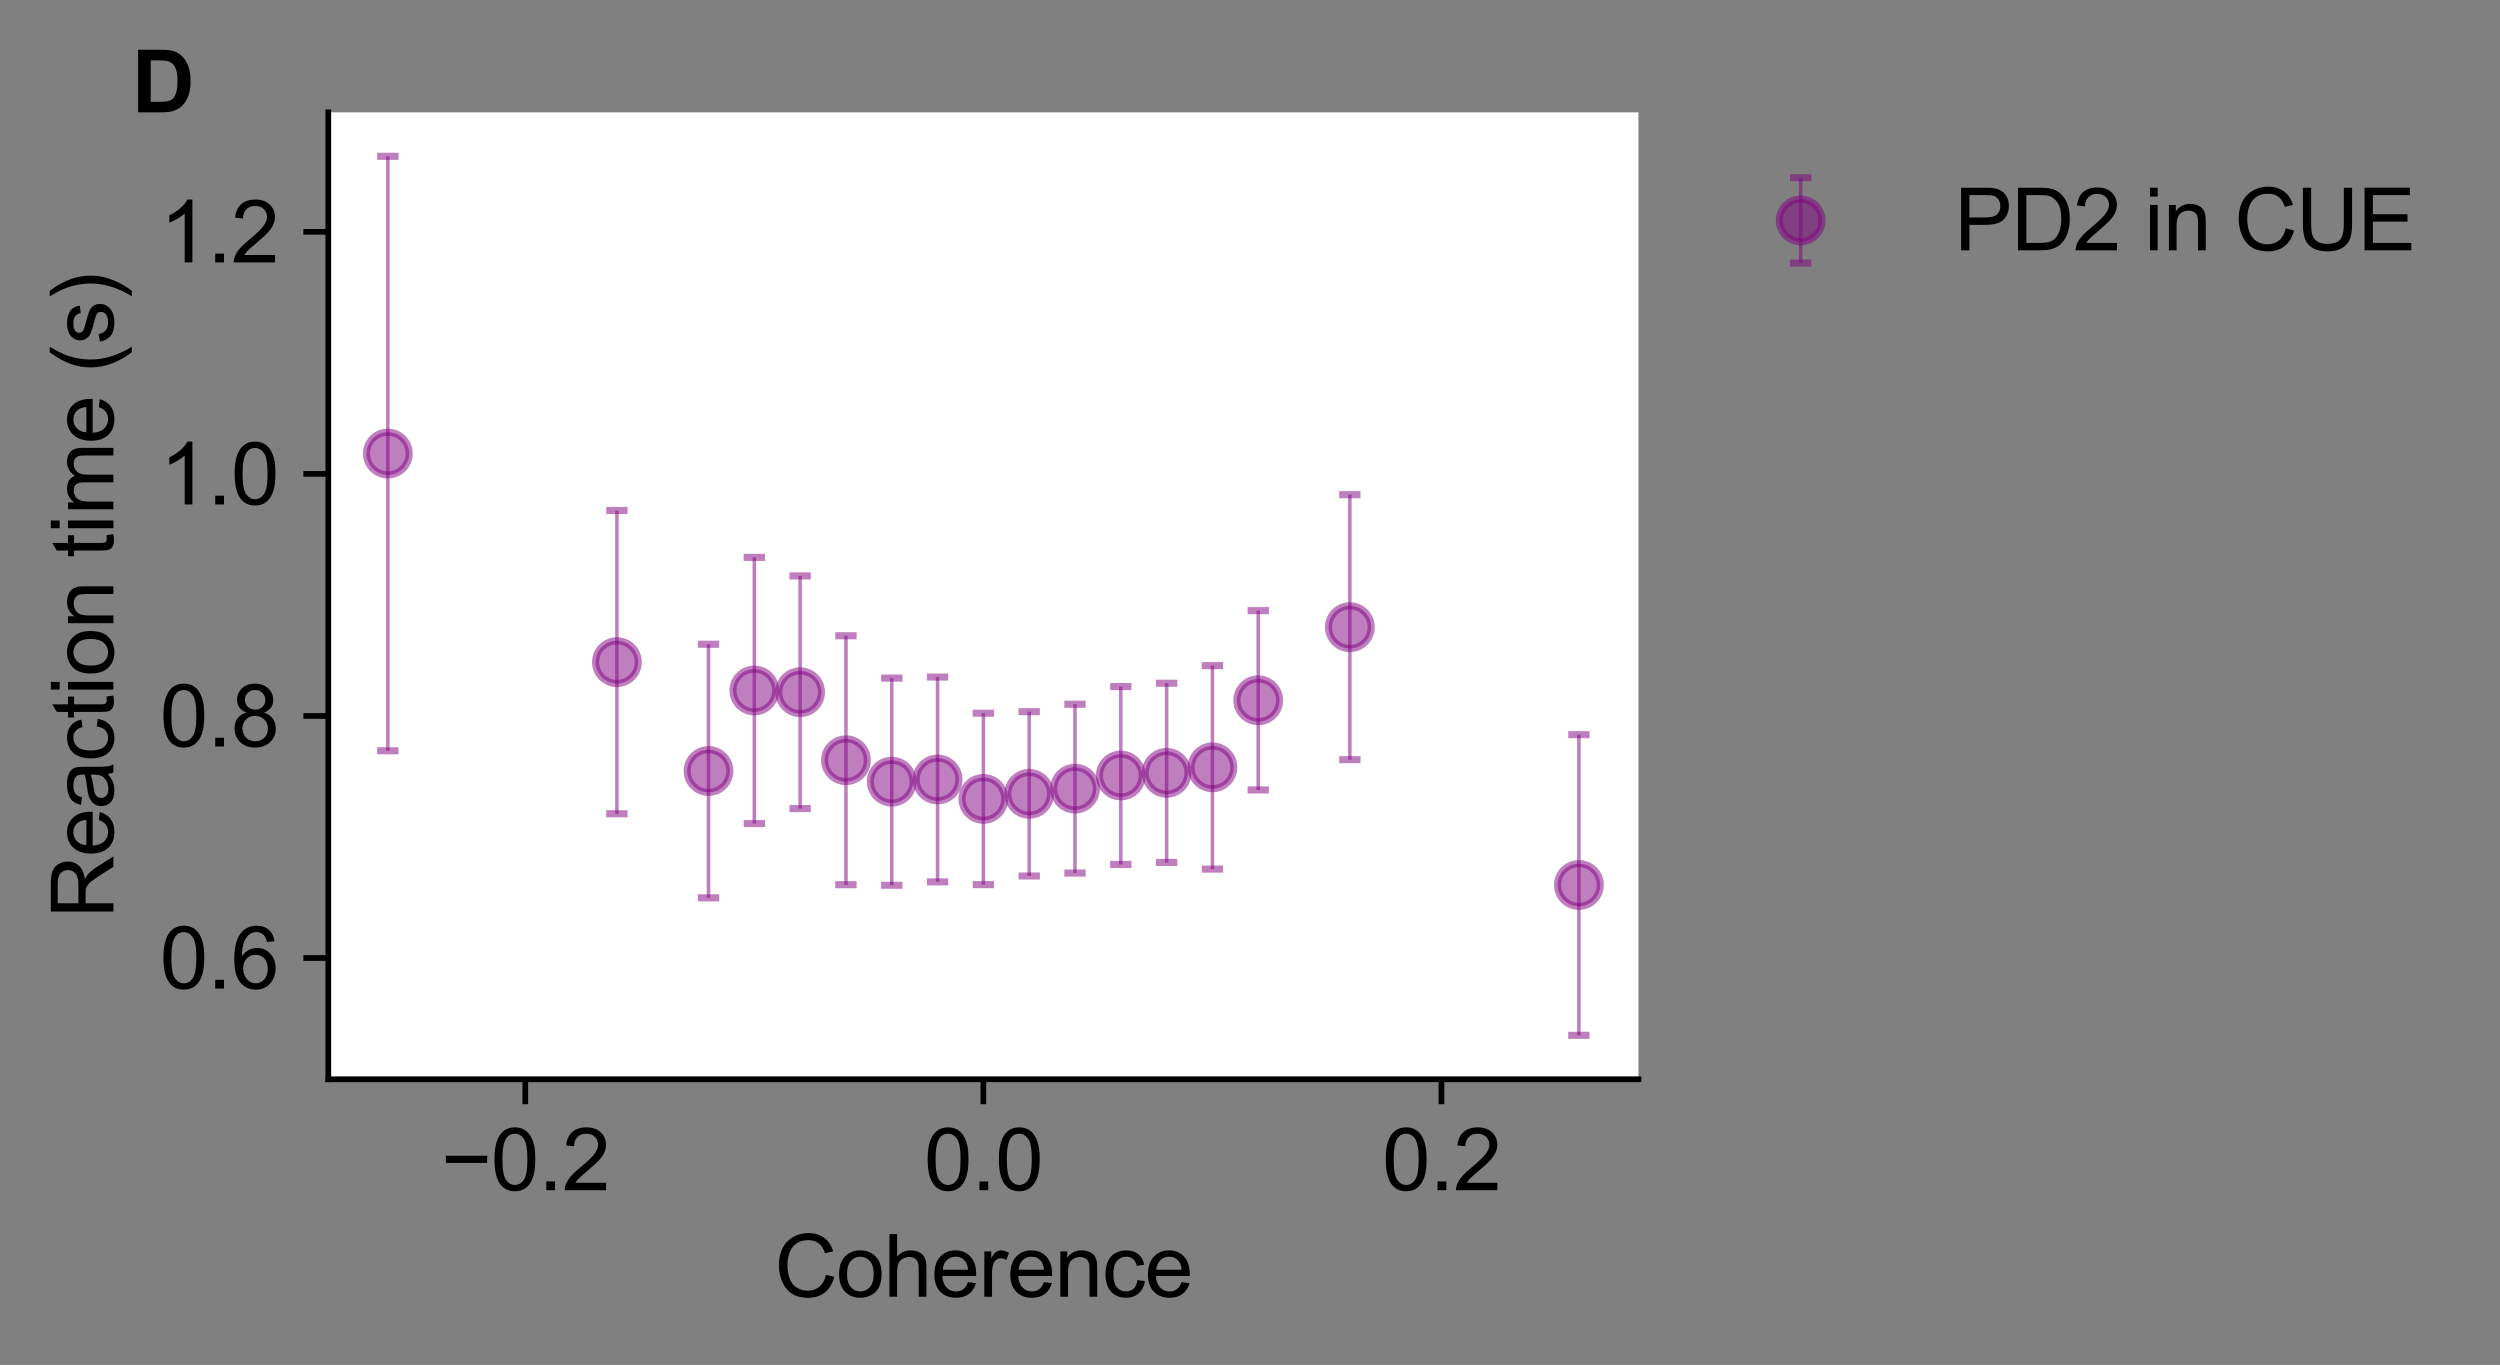 <?xml version="1.0" encoding="utf-8" standalone="no"?>
<!DOCTYPE svg PUBLIC "-//W3C//DTD SVG 1.1//EN"
  "http://www.w3.org/Graphics/SVG/1.1/DTD/svg11.dtd">
<svg xmlns:xlink="http://www.w3.org/1999/xlink" width="351.369pt" height="191.838pt" viewBox="0 0 351.369 191.838" xmlns="http://www.w3.org/2000/svg" version="1.1">
 <rect x="0" y="0" width="351.369" height="191.838" fill="#808080" stroke="none"/>
 <defs>
  <style type="text/css">*{stroke-linejoin: round; stroke-linecap: butt}</style>
 </defs>
 <g id="figure_1">
  <g id="patch_1">
   <path d="M 0 191.838 
L 351.369 191.838 
L 351.369 0 
L 0 0 
L 0 191.838 
z
" style="fill: none"/>
  </g>
  <g id="axes_1">
   <g id="patch_2">
    <path d="M 46.141 151.689 
L 230.281 151.689 
L 230.281 15.789 
L 46.141 15.789 
z
" style="fill: #ffffff"/>
   </g>
   <g id="matplotlib.axis_1">
    <g id="xtick_1">
     <g id="line2d_1">
      <defs>
       <path id="m136b5b035c" d="M 0 0 
L 0 3.5 
" style="stroke: #000000; stroke-width: 0.8"/>
      </defs>
      <g>
       <use xlink:href="#m136b5b035c" x="73.827" y="151.689" style="stroke: #000000; stroke-width: 0.8"/>
      </g>
     </g>
     <g id="text_1">
      <!-- −0.2 -->
      <g transform="translate(61.982 167.279)scale(0.12 -0.12)">
       <defs>
        <path id="ArialMT-2212" d="M 3381 1997 
L 356 1997 
L 356 2522 
L 3381 2522 
L 3381 1997 
z
" transform="scale(0.016)"/>
        <path id="ArialMT-30" d="M 266 2259 
Q 266 3072 433 3567 
Q 600 4063 929 4331 
Q 1259 4600 1759 4600 
Q 2128 4600 2406 4451 
Q 2684 4303 2865 4023 
Q 3047 3744 3150 3342 
Q 3253 2941 3253 2259 
Q 3253 1453 3087 958 
Q 2922 463 2592 192 
Q 2263 -78 1759 -78 
Q 1097 -78 719 397 
Q 266 969 266 2259 
z
M 844 2259 
Q 844 1131 1108 757 
Q 1372 384 1759 384 
Q 2147 384 2411 759 
Q 2675 1134 2675 2259 
Q 2675 3391 2411 3762 
Q 2147 4134 1753 4134 
Q 1366 4134 1134 3806 
Q 844 3388 844 2259 
z
" transform="scale(0.016)"/>
        <path id="ArialMT-2e" d="M 581 0 
L 581 641 
L 1222 641 
L 1222 0 
L 581 0 
z
" transform="scale(0.016)"/>
        <path id="ArialMT-32" d="M 3222 541 
L 3222 0 
L 194 0 
Q 188 203 259 391 
Q 375 700 629 1000 
Q 884 1300 1366 1694 
Q 2113 2306 2375 2664 
Q 2638 3022 2638 3341 
Q 2638 3675 2398 3904 
Q 2159 4134 1775 4134 
Q 1369 4134 1125 3890 
Q 881 3647 878 3216 
L 300 3275 
Q 359 3922 746 4261 
Q 1134 4600 1788 4600 
Q 2447 4600 2831 4234 
Q 3216 3869 3216 3328 
Q 3216 3053 3103 2787 
Q 2991 2522 2730 2228 
Q 2469 1934 1863 1422 
Q 1356 997 1212 845 
Q 1069 694 975 541 
L 3222 541 
z
" transform="scale(0.016)"/>
       </defs>
       <use xlink:href="#ArialMT-2212"/>
       <use xlink:href="#ArialMT-30" x="58.398"/>
       <use xlink:href="#ArialMT-2e" x="114.014"/>
       <use xlink:href="#ArialMT-32" x="141.797"/>
      </g>
     </g>
    </g>
    <g id="xtick_2">
     <g id="line2d_2">
      <g>
       <use xlink:href="#m136b5b035c" x="138.211" y="151.689" style="stroke: #000000; stroke-width: 0.8"/>
      </g>
     </g>
     <g id="text_2">
      <!-- 0.0 -->
      <g transform="translate(129.871 167.279)scale(0.12 -0.12)">
       <use xlink:href="#ArialMT-30"/>
       <use xlink:href="#ArialMT-2e" x="55.615"/>
       <use xlink:href="#ArialMT-30" x="83.398"/>
      </g>
     </g>
    </g>
    <g id="xtick_3">
     <g id="line2d_3">
      <g>
       <use xlink:href="#m136b5b035c" x="202.596" y="151.689" style="stroke: #000000; stroke-width: 0.8"/>
      </g>
     </g>
     <g id="text_3">
      <!-- 0.2 -->
      <g transform="translate(194.256 167.279)scale(0.12 -0.12)">
       <use xlink:href="#ArialMT-30"/>
       <use xlink:href="#ArialMT-2e" x="55.615"/>
       <use xlink:href="#ArialMT-32" x="83.398"/>
      </g>
     </g>
    </g>
    <g id="text_4">
     <!-- Coherence -->
     <g transform="translate(108.861 182.253)scale(0.12 -0.12)">
      <defs>
       <path id="ArialMT-43" d="M 3763 1606 
L 4369 1453 
Q 4178 706 3683 314 
Q 3188 -78 2472 -78 
Q 1731 -78 1267 223 
Q 803 525 561 1097 
Q 319 1669 319 2325 
Q 319 3041 592 3573 
Q 866 4106 1370 4382 
Q 1875 4659 2481 4659 
Q 3169 4659 3637 4309 
Q 4106 3959 4291 3325 
L 3694 3184 
Q 3534 3684 3231 3912 
Q 2928 4141 2469 4141 
Q 1941 4141 1586 3887 
Q 1231 3634 1087 3207 
Q 944 2781 944 2328 
Q 944 1744 1114 1308 
Q 1284 872 1643 656 
Q 2003 441 2422 441 
Q 2931 441 3284 734 
Q 3638 1028 3763 1606 
z
" transform="scale(0.016)"/>
       <path id="ArialMT-6f" d="M 213 1659 
Q 213 2581 725 3025 
Q 1153 3394 1769 3394 
Q 2453 3394 2887 2945 
Q 3322 2497 3322 1706 
Q 3322 1066 3130 698 
Q 2938 331 2570 128 
Q 2203 -75 1769 -75 
Q 1072 -75 642 372 
Q 213 819 213 1659 
z
M 791 1659 
Q 791 1022 1069 705 
Q 1347 388 1769 388 
Q 2188 388 2466 706 
Q 2744 1025 2744 1678 
Q 2744 2294 2464 2611 
Q 2184 2928 1769 2928 
Q 1347 2928 1069 2612 
Q 791 2297 791 1659 
z
" transform="scale(0.016)"/>
       <path id="ArialMT-68" d="M 422 0 
L 422 4581 
L 984 4581 
L 984 2938 
Q 1378 3394 1978 3394 
Q 2347 3394 2619 3248 
Q 2891 3103 3008 2847 
Q 3125 2591 3125 2103 
L 3125 0 
L 2563 0 
L 2563 2103 
Q 2563 2525 2380 2717 
Q 2197 2909 1863 2909 
Q 1613 2909 1392 2779 
Q 1172 2650 1078 2428 
Q 984 2206 984 1816 
L 984 0 
L 422 0 
z
" transform="scale(0.016)"/>
       <path id="ArialMT-65" d="M 2694 1069 
L 3275 997 
Q 3138 488 2766 206 
Q 2394 -75 1816 -75 
Q 1088 -75 661 373 
Q 234 822 234 1631 
Q 234 2469 665 2931 
Q 1097 3394 1784 3394 
Q 2450 3394 2872 2941 
Q 3294 2488 3294 1666 
Q 3294 1616 3291 1516 
L 816 1516 
Q 847 969 1125 678 
Q 1403 388 1819 388 
Q 2128 388 2347 550 
Q 2566 713 2694 1069 
z
M 847 1978 
L 2700 1978 
Q 2663 2397 2488 2606 
Q 2219 2931 1791 2931 
Q 1403 2931 1139 2672 
Q 875 2413 847 1978 
z
" transform="scale(0.016)"/>
       <path id="ArialMT-72" d="M 416 0 
L 416 3319 
L 922 3319 
L 922 2816 
Q 1116 3169 1280 3281 
Q 1444 3394 1641 3394 
Q 1925 3394 2219 3213 
L 2025 2691 
Q 1819 2813 1613 2813 
Q 1428 2813 1281 2702 
Q 1134 2591 1072 2394 
Q 978 2094 978 1738 
L 978 0 
L 416 0 
z
" transform="scale(0.016)"/>
       <path id="ArialMT-6e" d="M 422 0 
L 422 3319 
L 928 3319 
L 928 2847 
Q 1294 3394 1984 3394 
Q 2284 3394 2536 3286 
Q 2788 3178 2913 3003 
Q 3038 2828 3088 2588 
Q 3119 2431 3119 2041 
L 3119 0 
L 2556 0 
L 2556 2019 
Q 2556 2363 2490 2533 
Q 2425 2703 2258 2804 
Q 2091 2906 1866 2906 
Q 1506 2906 1245 2678 
Q 984 2450 984 1813 
L 984 0 
L 422 0 
z
" transform="scale(0.016)"/>
       <path id="ArialMT-63" d="M 2588 1216 
L 3141 1144 
Q 3050 572 2676 248 
Q 2303 -75 1759 -75 
Q 1078 -75 664 370 
Q 250 816 250 1647 
Q 250 2184 428 2587 
Q 606 2991 970 3192 
Q 1334 3394 1763 3394 
Q 2303 3394 2647 3120 
Q 2991 2847 3088 2344 
L 2541 2259 
Q 2463 2594 2264 2762 
Q 2066 2931 1784 2931 
Q 1359 2931 1093 2626 
Q 828 2322 828 1663 
Q 828 994 1084 691 
Q 1341 388 1753 388 
Q 2084 388 2306 591 
Q 2528 794 2588 1216 
z
" transform="scale(0.016)"/>
      </defs>
      <use xlink:href="#ArialMT-43"/>
      <use xlink:href="#ArialMT-6f" x="72.217"/>
      <use xlink:href="#ArialMT-68" x="127.832"/>
      <use xlink:href="#ArialMT-65" x="183.447"/>
      <use xlink:href="#ArialMT-72" x="239.062"/>
      <use xlink:href="#ArialMT-65" x="272.363"/>
      <use xlink:href="#ArialMT-6e" x="327.979"/>
      <use xlink:href="#ArialMT-63" x="383.594"/>
      <use xlink:href="#ArialMT-65" x="433.594"/>
     </g>
    </g>
   </g>
   <g id="matplotlib.axis_2">
    <g id="ytick_1">
     <g id="line2d_4">
      <defs>
       <path id="m0131193032" d="M 0 0 
L -3.5 0 
" style="stroke: #000000; stroke-width: 0.8"/>
      </defs>
      <g>
       <use xlink:href="#m0131193032" x="46.141" y="134.645" style="stroke: #000000; stroke-width: 0.8"/>
      </g>
     </g>
     <g id="text_5">
      <!-- 0.6 -->
      <g transform="translate(22.461 138.94)scale(0.12 -0.12)">
       <defs>
        <path id="ArialMT-36" d="M 3184 3459 
L 2625 3416 
Q 2550 3747 2413 3897 
Q 2184 4138 1850 4138 
Q 1581 4138 1378 3988 
Q 1113 3794 959 3422 
Q 806 3050 800 2363 
Q 1003 2672 1297 2822 
Q 1591 2972 1913 2972 
Q 2475 2972 2870 2558 
Q 3266 2144 3266 1488 
Q 3266 1056 3080 686 
Q 2894 316 2569 119 
Q 2244 -78 1831 -78 
Q 1128 -78 684 439 
Q 241 956 241 2144 
Q 241 3472 731 4075 
Q 1159 4600 1884 4600 
Q 2425 4600 2770 4297 
Q 3116 3994 3184 3459 
z
M 888 1484 
Q 888 1194 1011 928 
Q 1134 663 1356 523 
Q 1578 384 1822 384 
Q 2178 384 2434 671 
Q 2691 959 2691 1453 
Q 2691 1928 2437 2201 
Q 2184 2475 1800 2475 
Q 1419 2475 1153 2201 
Q 888 1928 888 1484 
z
" transform="scale(0.016)"/>
       </defs>
       <use xlink:href="#ArialMT-30"/>
       <use xlink:href="#ArialMT-2e" x="55.615"/>
       <use xlink:href="#ArialMT-36" x="83.398"/>
      </g>
     </g>
    </g>
    <g id="ytick_2">
     <g id="line2d_5">
      <g>
       <use xlink:href="#m0131193032" x="46.141" y="100.625" style="stroke: #000000; stroke-width: 0.8"/>
      </g>
     </g>
     <g id="text_6">
      <!-- 0.8 -->
      <g transform="translate(22.461 104.919)scale(0.12 -0.12)">
       <defs>
        <path id="ArialMT-38" d="M 1131 2484 
Q 781 2613 612 2850 
Q 444 3088 444 3419 
Q 444 3919 803 4259 
Q 1163 4600 1759 4600 
Q 2359 4600 2725 4251 
Q 3091 3903 3091 3403 
Q 3091 3084 2923 2848 
Q 2756 2613 2416 2484 
Q 2838 2347 3058 2040 
Q 3278 1734 3278 1309 
Q 3278 722 2862 322 
Q 2447 -78 1769 -78 
Q 1091 -78 675 323 
Q 259 725 259 1325 
Q 259 1772 486 2073 
Q 713 2375 1131 2484 
z
M 1019 3438 
Q 1019 3113 1228 2906 
Q 1438 2700 1772 2700 
Q 2097 2700 2305 2904 
Q 2513 3109 2513 3406 
Q 2513 3716 2298 3927 
Q 2084 4138 1766 4138 
Q 1444 4138 1231 3931 
Q 1019 3725 1019 3438 
z
M 838 1322 
Q 838 1081 952 856 
Q 1066 631 1291 507 
Q 1516 384 1775 384 
Q 2178 384 2440 643 
Q 2703 903 2703 1303 
Q 2703 1709 2433 1975 
Q 2163 2241 1756 2241 
Q 1359 2241 1098 1978 
Q 838 1716 838 1322 
z
" transform="scale(0.016)"/>
       </defs>
       <use xlink:href="#ArialMT-30"/>
       <use xlink:href="#ArialMT-2e" x="55.615"/>
       <use xlink:href="#ArialMT-38" x="83.398"/>
      </g>
     </g>
    </g>
    <g id="ytick_3">
     <g id="line2d_6">
      <g>
       <use xlink:href="#m0131193032" x="46.141" y="66.604" style="stroke: #000000; stroke-width: 0.8"/>
      </g>
     </g>
     <g id="text_7">
      <!-- 1.0 -->
      <g transform="translate(22.461 70.899)scale(0.12 -0.12)">
       <defs>
        <path id="ArialMT-31" d="M 2384 0 
L 1822 0 
L 1822 3584 
Q 1619 3391 1289 3197 
Q 959 3003 697 2906 
L 697 3450 
Q 1169 3672 1522 3987 
Q 1875 4303 2022 4600 
L 2384 4600 
L 2384 0 
z
" transform="scale(0.016)"/>
       </defs>
       <use xlink:href="#ArialMT-31"/>
       <use xlink:href="#ArialMT-2e" x="55.615"/>
       <use xlink:href="#ArialMT-30" x="83.398"/>
      </g>
     </g>
    </g>
    <g id="ytick_4">
     <g id="line2d_7">
      <g>
       <use xlink:href="#m0131193032" x="46.141" y="32.584" style="stroke: #000000; stroke-width: 0.8"/>
      </g>
     </g>
     <g id="text_8">
      <!-- 1.2 -->
      <g transform="translate(22.461 36.879)scale(0.12 -0.12)">
       <use xlink:href="#ArialMT-31"/>
       <use xlink:href="#ArialMT-2e" x="55.615"/>
       <use xlink:href="#ArialMT-32" x="83.398"/>
      </g>
     </g>
    </g>
    <g id="text_9">
     <!-- Reaction time (s) -->
     <g transform="translate(15.936 129.083)rotate(-90)scale(0.12 -0.12)">
      <defs>
       <path id="ArialMT-52" d="M 503 0 
L 503 4581 
L 2534 4581 
Q 3147 4581 3465 4457 
Q 3784 4334 3975 4021 
Q 4166 3709 4166 3331 
Q 4166 2844 3850 2509 
Q 3534 2175 2875 2084 
Q 3116 1969 3241 1856 
Q 3506 1613 3744 1247 
L 4541 0 
L 3778 0 
L 3172 953 
Q 2906 1366 2734 1584 
Q 2563 1803 2427 1890 
Q 2291 1978 2150 2013 
Q 2047 2034 1813 2034 
L 1109 2034 
L 1109 0 
L 503 0 
z
M 1109 2559 
L 2413 2559 
Q 2828 2559 3062 2645 
Q 3297 2731 3419 2920 
Q 3541 3109 3541 3331 
Q 3541 3656 3305 3865 
Q 3069 4075 2559 4075 
L 1109 4075 
L 1109 2559 
z
" transform="scale(0.016)"/>
       <path id="ArialMT-61" d="M 2588 409 
Q 2275 144 1986 34 
Q 1697 -75 1366 -75 
Q 819 -75 525 192 
Q 231 459 231 875 
Q 231 1119 342 1320 
Q 453 1522 633 1644 
Q 813 1766 1038 1828 
Q 1203 1872 1538 1913 
Q 2219 1994 2541 2106 
Q 2544 2222 2544 2253 
Q 2544 2597 2384 2738 
Q 2169 2928 1744 2928 
Q 1347 2928 1158 2789 
Q 969 2650 878 2297 
L 328 2372 
Q 403 2725 575 2942 
Q 747 3159 1072 3276 
Q 1397 3394 1825 3394 
Q 2250 3394 2515 3294 
Q 2781 3194 2906 3042 
Q 3031 2891 3081 2659 
Q 3109 2516 3109 2141 
L 3109 1391 
Q 3109 606 3145 398 
Q 3181 191 3288 0 
L 2700 0 
Q 2613 175 2588 409 
z
M 2541 1666 
Q 2234 1541 1622 1453 
Q 1275 1403 1131 1340 
Q 988 1278 909 1158 
Q 831 1038 831 891 
Q 831 666 1001 516 
Q 1172 366 1500 366 
Q 1825 366 2078 508 
Q 2331 650 2450 897 
Q 2541 1088 2541 1459 
L 2541 1666 
z
" transform="scale(0.016)"/>
       <path id="ArialMT-74" d="M 1650 503 
L 1731 6 
Q 1494 -44 1306 -44 
Q 1000 -44 831 53 
Q 663 150 594 308 
Q 525 466 525 972 
L 525 2881 
L 113 2881 
L 113 3319 
L 525 3319 
L 525 4141 
L 1084 4478 
L 1084 3319 
L 1650 3319 
L 1650 2881 
L 1084 2881 
L 1084 941 
Q 1084 700 1114 631 
Q 1144 563 1211 522 
Q 1278 481 1403 481 
Q 1497 481 1650 503 
z
" transform="scale(0.016)"/>
       <path id="ArialMT-69" d="M 425 3934 
L 425 4581 
L 988 4581 
L 988 3934 
L 425 3934 
z
M 425 0 
L 425 3319 
L 988 3319 
L 988 0 
L 425 0 
z
" transform="scale(0.016)"/>
       <path id="ArialMT-20" transform="scale(0.016)"/>
       <path id="ArialMT-6d" d="M 422 0 
L 422 3319 
L 925 3319 
L 925 2853 
Q 1081 3097 1340 3245 
Q 1600 3394 1931 3394 
Q 2300 3394 2536 3241 
Q 2772 3088 2869 2813 
Q 3263 3394 3894 3394 
Q 4388 3394 4653 3120 
Q 4919 2847 4919 2278 
L 4919 0 
L 4359 0 
L 4359 2091 
Q 4359 2428 4304 2576 
Q 4250 2725 4106 2815 
Q 3963 2906 3769 2906 
Q 3419 2906 3187 2673 
Q 2956 2441 2956 1928 
L 2956 0 
L 2394 0 
L 2394 2156 
Q 2394 2531 2256 2718 
Q 2119 2906 1806 2906 
Q 1569 2906 1367 2781 
Q 1166 2656 1075 2415 
Q 984 2175 984 1722 
L 984 0 
L 422 0 
z
" transform="scale(0.016)"/>
       <path id="ArialMT-28" d="M 1497 -1347 
Q 1031 -759 709 28 
Q 388 816 388 1659 
Q 388 2403 628 3084 
Q 909 3875 1497 4659 
L 1900 4659 
Q 1522 4009 1400 3731 
Q 1209 3300 1100 2831 
Q 966 2247 966 1656 
Q 966 153 1900 -1347 
L 1497 -1347 
z
" transform="scale(0.016)"/>
       <path id="ArialMT-73" d="M 197 991 
L 753 1078 
Q 800 744 1014 566 
Q 1228 388 1613 388 
Q 2000 388 2187 545 
Q 2375 703 2375 916 
Q 2375 1106 2209 1216 
Q 2094 1291 1634 1406 
Q 1016 1563 777 1677 
Q 538 1791 414 1992 
Q 291 2194 291 2438 
Q 291 2659 392 2848 
Q 494 3038 669 3163 
Q 800 3259 1026 3326 
Q 1253 3394 1513 3394 
Q 1903 3394 2198 3281 
Q 2494 3169 2634 2976 
Q 2775 2784 2828 2463 
L 2278 2388 
Q 2241 2644 2061 2787 
Q 1881 2931 1553 2931 
Q 1166 2931 1000 2803 
Q 834 2675 834 2503 
Q 834 2394 903 2306 
Q 972 2216 1119 2156 
Q 1203 2125 1616 2013 
Q 2213 1853 2448 1751 
Q 2684 1650 2818 1456 
Q 2953 1263 2953 975 
Q 2953 694 2789 445 
Q 2625 197 2315 61 
Q 2006 -75 1616 -75 
Q 969 -75 630 194 
Q 291 463 197 991 
z
" transform="scale(0.016)"/>
       <path id="ArialMT-29" d="M 791 -1347 
L 388 -1347 
Q 1322 153 1322 1656 
Q 1322 2244 1188 2822 
Q 1081 3291 891 3722 
Q 769 4003 388 4659 
L 791 4659 
Q 1378 3875 1659 3084 
Q 1900 2403 1900 1659 
Q 1900 816 1576 28 
Q 1253 -759 791 -1347 
z
" transform="scale(0.016)"/>
      </defs>
      <use xlink:href="#ArialMT-52"/>
      <use xlink:href="#ArialMT-65" x="72.217"/>
      <use xlink:href="#ArialMT-61" x="127.832"/>
      <use xlink:href="#ArialMT-63" x="183.447"/>
      <use xlink:href="#ArialMT-74" x="233.447"/>
      <use xlink:href="#ArialMT-69" x="261.23"/>
      <use xlink:href="#ArialMT-6f" x="283.447"/>
      <use xlink:href="#ArialMT-6e" x="339.062"/>
      <use xlink:href="#ArialMT-20" x="394.678"/>
      <use xlink:href="#ArialMT-74" x="422.461"/>
      <use xlink:href="#ArialMT-69" x="450.244"/>
      <use xlink:href="#ArialMT-6d" x="472.461"/>
      <use xlink:href="#ArialMT-65" x="555.762"/>
      <use xlink:href="#ArialMT-20" x="611.377"/>
      <use xlink:href="#ArialMT-28" x="639.16"/>
      <use xlink:href="#ArialMT-73" x="672.461"/>
      <use xlink:href="#ArialMT-29" x="722.461"/>
     </g>
    </g>
   </g>
   <g id="LineCollection_1">
    <path d="M 54.511 105.524 
L 54.511 21.967 
" clip-path="url(#pfeca6be817)" style="fill: none; stroke: #800080; stroke-opacity: 0.5; stroke-width: 0.5"/>
    <path d="M 86.704 114.374 
L 86.704 71.752 
" clip-path="url(#pfeca6be817)" style="fill: none; stroke: #800080; stroke-opacity: 0.5; stroke-width: 0.5"/>
    <path d="M 99.58 126.188 
L 99.58 90.544 
" clip-path="url(#pfeca6be817)" style="fill: none; stroke: #800080; stroke-opacity: 0.5; stroke-width: 0.5"/>
    <path d="M 106.019 115.754 
L 106.019 78.335 
" clip-path="url(#pfeca6be817)" style="fill: none; stroke: #800080; stroke-opacity: 0.5; stroke-width: 0.5"/>
    <path d="M 112.457 113.64 
L 112.457 80.941 
" clip-path="url(#pfeca6be817)" style="fill: none; stroke: #800080; stroke-opacity: 0.5; stroke-width: 0.5"/>
    <path d="M 118.896 124.343 
L 118.896 89.355 
" clip-path="url(#pfeca6be817)" style="fill: none; stroke: #800080; stroke-opacity: 0.5; stroke-width: 0.5"/>
    <path d="M 125.334 124.423 
L 125.334 95.303 
" clip-path="url(#pfeca6be817)" style="fill: none; stroke: #800080; stroke-opacity: 0.5; stroke-width: 0.5"/>
    <path d="M 131.773 123.945 
L 131.773 95.161 
" clip-path="url(#pfeca6be817)" style="fill: none; stroke: #800080; stroke-opacity: 0.5; stroke-width: 0.5"/>
    <path d="M 138.211 124.331 
L 138.211 100.238 
" clip-path="url(#pfeca6be817)" style="fill: none; stroke: #800080; stroke-opacity: 0.5; stroke-width: 0.5"/>
    <path d="M 144.65 123.12 
L 144.65 100.024 
" clip-path="url(#pfeca6be817)" style="fill: none; stroke: #800080; stroke-opacity: 0.5; stroke-width: 0.5"/>
    <path d="M 151.088 122.701 
L 151.088 98.979 
" clip-path="url(#pfeca6be817)" style="fill: none; stroke: #800080; stroke-opacity: 0.5; stroke-width: 0.5"/>
    <path d="M 157.527 121.495 
L 157.527 96.496 
" clip-path="url(#pfeca6be817)" style="fill: none; stroke: #800080; stroke-opacity: 0.5; stroke-width: 0.5"/>
    <path d="M 163.965 121.216 
L 163.965 96.024 
" clip-path="url(#pfeca6be817)" style="fill: none; stroke: #800080; stroke-opacity: 0.5; stroke-width: 0.5"/>
    <path d="M 170.404 122.148 
L 170.404 93.55 
" clip-path="url(#pfeca6be817)" style="fill: none; stroke: #800080; stroke-opacity: 0.5; stroke-width: 0.5"/>
    <path d="M 176.842 111.028 
L 176.842 85.821 
" clip-path="url(#pfeca6be817)" style="fill: none; stroke: #800080; stroke-opacity: 0.5; stroke-width: 0.5"/>
    <path d="M 189.719 106.769 
L 189.719 69.527 
" clip-path="url(#pfeca6be817)" style="fill: none; stroke: #800080; stroke-opacity: 0.5; stroke-width: 0.5"/>
    <path d="M 221.911 145.512 
L 221.911 103.255 
" clip-path="url(#pfeca6be817)" style="fill: none; stroke: #800080; stroke-opacity: 0.5; stroke-width: 0.5"/>
   </g>
   <g id="line2d_8">
    <defs>
     <path id="mfd920eae89" d="M 1.5 0 
L -1.5 -0 
" style="stroke: #800080; stroke-opacity: 0.5"/>
    </defs>
    <g clip-path="url(#pfeca6be817)">
     <use xlink:href="#mfd920eae89" x="54.511" y="105.524" style="fill: #800080; fill-opacity: 0.5; stroke: #800080; stroke-opacity: 0.5"/>
     <use xlink:href="#mfd920eae89" x="86.704" y="114.374" style="fill: #800080; fill-opacity: 0.5; stroke: #800080; stroke-opacity: 0.5"/>
     <use xlink:href="#mfd920eae89" x="99.58" y="126.188" style="fill: #800080; fill-opacity: 0.5; stroke: #800080; stroke-opacity: 0.5"/>
     <use xlink:href="#mfd920eae89" x="106.019" y="115.754" style="fill: #800080; fill-opacity: 0.5; stroke: #800080; stroke-opacity: 0.5"/>
     <use xlink:href="#mfd920eae89" x="112.457" y="113.64" style="fill: #800080; fill-opacity: 0.5; stroke: #800080; stroke-opacity: 0.5"/>
     <use xlink:href="#mfd920eae89" x="118.896" y="124.343" style="fill: #800080; fill-opacity: 0.5; stroke: #800080; stroke-opacity: 0.5"/>
     <use xlink:href="#mfd920eae89" x="125.334" y="124.423" style="fill: #800080; fill-opacity: 0.5; stroke: #800080; stroke-opacity: 0.5"/>
     <use xlink:href="#mfd920eae89" x="131.773" y="123.945" style="fill: #800080; fill-opacity: 0.5; stroke: #800080; stroke-opacity: 0.5"/>
     <use xlink:href="#mfd920eae89" x="138.211" y="124.331" style="fill: #800080; fill-opacity: 0.5; stroke: #800080; stroke-opacity: 0.5"/>
     <use xlink:href="#mfd920eae89" x="144.65" y="123.12" style="fill: #800080; fill-opacity: 0.5; stroke: #800080; stroke-opacity: 0.5"/>
     <use xlink:href="#mfd920eae89" x="151.088" y="122.701" style="fill: #800080; fill-opacity: 0.5; stroke: #800080; stroke-opacity: 0.5"/>
     <use xlink:href="#mfd920eae89" x="157.527" y="121.495" style="fill: #800080; fill-opacity: 0.5; stroke: #800080; stroke-opacity: 0.5"/>
     <use xlink:href="#mfd920eae89" x="163.965" y="121.216" style="fill: #800080; fill-opacity: 0.5; stroke: #800080; stroke-opacity: 0.5"/>
     <use xlink:href="#mfd920eae89" x="170.404" y="122.148" style="fill: #800080; fill-opacity: 0.5; stroke: #800080; stroke-opacity: 0.5"/>
     <use xlink:href="#mfd920eae89" x="176.842" y="111.028" style="fill: #800080; fill-opacity: 0.5; stroke: #800080; stroke-opacity: 0.5"/>
     <use xlink:href="#mfd920eae89" x="189.719" y="106.769" style="fill: #800080; fill-opacity: 0.5; stroke: #800080; stroke-opacity: 0.5"/>
     <use xlink:href="#mfd920eae89" x="221.911" y="145.512" style="fill: #800080; fill-opacity: 0.5; stroke: #800080; stroke-opacity: 0.5"/>
    </g>
   </g>
   <g id="line2d_9">
    <g clip-path="url(#pfeca6be817)">
     <use xlink:href="#mfd920eae89" x="54.511" y="21.967" style="fill: #800080; fill-opacity: 0.5; stroke: #800080; stroke-opacity: 0.5"/>
     <use xlink:href="#mfd920eae89" x="86.704" y="71.752" style="fill: #800080; fill-opacity: 0.5; stroke: #800080; stroke-opacity: 0.5"/>
     <use xlink:href="#mfd920eae89" x="99.58" y="90.544" style="fill: #800080; fill-opacity: 0.5; stroke: #800080; stroke-opacity: 0.5"/>
     <use xlink:href="#mfd920eae89" x="106.019" y="78.335" style="fill: #800080; fill-opacity: 0.5; stroke: #800080; stroke-opacity: 0.5"/>
     <use xlink:href="#mfd920eae89" x="112.457" y="80.941" style="fill: #800080; fill-opacity: 0.5; stroke: #800080; stroke-opacity: 0.5"/>
     <use xlink:href="#mfd920eae89" x="118.896" y="89.355" style="fill: #800080; fill-opacity: 0.5; stroke: #800080; stroke-opacity: 0.5"/>
     <use xlink:href="#mfd920eae89" x="125.334" y="95.303" style="fill: #800080; fill-opacity: 0.5; stroke: #800080; stroke-opacity: 0.5"/>
     <use xlink:href="#mfd920eae89" x="131.773" y="95.161" style="fill: #800080; fill-opacity: 0.5; stroke: #800080; stroke-opacity: 0.5"/>
     <use xlink:href="#mfd920eae89" x="138.211" y="100.238" style="fill: #800080; fill-opacity: 0.5; stroke: #800080; stroke-opacity: 0.5"/>
     <use xlink:href="#mfd920eae89" x="144.65" y="100.024" style="fill: #800080; fill-opacity: 0.5; stroke: #800080; stroke-opacity: 0.5"/>
     <use xlink:href="#mfd920eae89" x="151.088" y="98.979" style="fill: #800080; fill-opacity: 0.5; stroke: #800080; stroke-opacity: 0.5"/>
     <use xlink:href="#mfd920eae89" x="157.527" y="96.496" style="fill: #800080; fill-opacity: 0.5; stroke: #800080; stroke-opacity: 0.5"/>
     <use xlink:href="#mfd920eae89" x="163.965" y="96.024" style="fill: #800080; fill-opacity: 0.5; stroke: #800080; stroke-opacity: 0.5"/>
     <use xlink:href="#mfd920eae89" x="170.404" y="93.55" style="fill: #800080; fill-opacity: 0.5; stroke: #800080; stroke-opacity: 0.5"/>
     <use xlink:href="#mfd920eae89" x="176.842" y="85.821" style="fill: #800080; fill-opacity: 0.5; stroke: #800080; stroke-opacity: 0.5"/>
     <use xlink:href="#mfd920eae89" x="189.719" y="69.527" style="fill: #800080; fill-opacity: 0.5; stroke: #800080; stroke-opacity: 0.5"/>
     <use xlink:href="#mfd920eae89" x="221.911" y="103.255" style="fill: #800080; fill-opacity: 0.5; stroke: #800080; stroke-opacity: 0.5"/>
    </g>
   </g>
   <g id="line2d_10">
    <defs>
     <path id="m6f1b1e4023" d="M 0 3 
C 0.796 3 1.559 2.684 2.121 2.121 
C 2.684 1.559 3 0.796 3 0 
C 3 -0.796 2.684 -1.559 2.121 -2.121 
C 1.559 -2.684 0.796 -3 0 -3 
C -0.796 -3 -1.559 -2.684 -2.121 -2.121 
C -2.684 -1.559 -3 -0.796 -3 0 
C -3 0.796 -2.684 1.559 -2.121 2.121 
C -1.559 2.684 -0.796 3 0 3 
z
" style="stroke: #800080; stroke-opacity: 0.5"/>
    </defs>
    <g clip-path="url(#pfeca6be817)">
     <use xlink:href="#m6f1b1e4023" x="54.511" y="63.745" style="fill: #800080; fill-opacity: 0.5; stroke: #800080; stroke-opacity: 0.5"/>
     <use xlink:href="#m6f1b1e4023" x="86.704" y="93.063" style="fill: #800080; fill-opacity: 0.5; stroke: #800080; stroke-opacity: 0.5"/>
     <use xlink:href="#m6f1b1e4023" x="99.58" y="108.366" style="fill: #800080; fill-opacity: 0.5; stroke: #800080; stroke-opacity: 0.5"/>
     <use xlink:href="#m6f1b1e4023" x="106.019" y="97.045" style="fill: #800080; fill-opacity: 0.5; stroke: #800080; stroke-opacity: 0.5"/>
     <use xlink:href="#m6f1b1e4023" x="112.457" y="97.29" style="fill: #800080; fill-opacity: 0.5; stroke: #800080; stroke-opacity: 0.5"/>
     <use xlink:href="#m6f1b1e4023" x="118.896" y="106.849" style="fill: #800080; fill-opacity: 0.5; stroke: #800080; stroke-opacity: 0.5"/>
     <use xlink:href="#m6f1b1e4023" x="125.334" y="109.863" style="fill: #800080; fill-opacity: 0.5; stroke: #800080; stroke-opacity: 0.5"/>
     <use xlink:href="#m6f1b1e4023" x="131.773" y="109.553" style="fill: #800080; fill-opacity: 0.5; stroke: #800080; stroke-opacity: 0.5"/>
     <use xlink:href="#m6f1b1e4023" x="138.211" y="112.285" style="fill: #800080; fill-opacity: 0.5; stroke: #800080; stroke-opacity: 0.5"/>
     <use xlink:href="#m6f1b1e4023" x="144.65" y="111.572" style="fill: #800080; fill-opacity: 0.5; stroke: #800080; stroke-opacity: 0.5"/>
     <use xlink:href="#m6f1b1e4023" x="151.088" y="110.84" style="fill: #800080; fill-opacity: 0.5; stroke: #800080; stroke-opacity: 0.5"/>
     <use xlink:href="#m6f1b1e4023" x="157.527" y="108.996" style="fill: #800080; fill-opacity: 0.5; stroke: #800080; stroke-opacity: 0.5"/>
     <use xlink:href="#m6f1b1e4023" x="163.965" y="108.62" style="fill: #800080; fill-opacity: 0.5; stroke: #800080; stroke-opacity: 0.5"/>
     <use xlink:href="#m6f1b1e4023" x="170.404" y="107.849" style="fill: #800080; fill-opacity: 0.5; stroke: #800080; stroke-opacity: 0.5"/>
     <use xlink:href="#m6f1b1e4023" x="176.842" y="98.425" style="fill: #800080; fill-opacity: 0.5; stroke: #800080; stroke-opacity: 0.5"/>
     <use xlink:href="#m6f1b1e4023" x="189.719" y="88.148" style="fill: #800080; fill-opacity: 0.5; stroke: #800080; stroke-opacity: 0.5"/>
     <use xlink:href="#m6f1b1e4023" x="221.911" y="124.383" style="fill: #800080; fill-opacity: 0.5; stroke: #800080; stroke-opacity: 0.5"/>
    </g>
   </g>
   <g id="patch_3">
    <path d="M 46.141 151.689 
L 46.141 15.789 
" style="fill: none; stroke: #000000; stroke-width: 0.8; stroke-linejoin: miter; stroke-linecap: square"/>
   </g>
   <g id="patch_4">
    <path d="M 46.141 151.689 
L 230.281 151.689 
" style="fill: none; stroke: #000000; stroke-width: 0.8; stroke-linejoin: miter; stroke-linecap: square"/>
   </g>
   <g id="text_10">
    <!-- D -->
    <g transform="translate(18.52 15.789)scale(0.12 -0.12)">
     <defs>
      <path id="Arial-BoldMT-44" d="M 463 4581 
L 2153 4581 
Q 2725 4581 3025 4494 
Q 3428 4375 3715 4072 
Q 4003 3769 4153 3330 
Q 4303 2891 4303 2247 
Q 4303 1681 4163 1272 
Q 3991 772 3672 463 
Q 3431 228 3022 97 
Q 2716 0 2203 0 
L 463 0 
L 463 4581 
z
M 1388 3806 
L 1388 772 
L 2078 772 
Q 2466 772 2638 816 
Q 2863 872 3011 1006 
Q 3159 1141 3253 1448 
Q 3347 1756 3347 2288 
Q 3347 2819 3253 3103 
Q 3159 3388 2990 3547 
Q 2822 3706 2563 3763 
Q 2369 3806 1803 3806 
L 1388 3806 
z
" transform="scale(0.016)"/>
     </defs>
     <use xlink:href="#Arial-BoldMT-44"/>
    </g>
   </g>
   <g id="legend_1">
    <g id="LineCollection_2">
     <path d="M 253.081 36.979 
L 253.081 24.979 
" style="fill: none; stroke: #800080; stroke-opacity: 0.5; stroke-width: 0.5"/>
    </g>
    <g id="line2d_11">
     <g>
      <use xlink:href="#mfd920eae89" x="253.081" y="36.979" style="fill: #800080; fill-opacity: 0.5; stroke: #800080; stroke-opacity: 0.5"/>
     </g>
    </g>
    <g id="line2d_12">
     <g>
      <use xlink:href="#mfd920eae89" x="253.081" y="24.979" style="fill: #800080; fill-opacity: 0.5; stroke: #800080; stroke-opacity: 0.5"/>
     </g>
    </g>
    <g id="line2d_13"/>
    <g id="line2d_14">
     <g>
      <use xlink:href="#m6f1b1e4023" x="253.081" y="30.979" style="fill: #800080; fill-opacity: 0.5; stroke: #800080; stroke-opacity: 0.5"/>
     </g>
    </g>
    <g id="text_11">
     <!-- PD2 in CUE -->
     <g transform="translate(274.681 35.179)scale(0.12 -0.12)">
      <defs>
       <path id="ArialMT-50" d="M 494 0 
L 494 4581 
L 2222 4581 
Q 2678 4581 2919 4538 
Q 3256 4481 3484 4323 
Q 3713 4166 3852 3881 
Q 3991 3597 3991 3256 
Q 3991 2672 3619 2267 
Q 3247 1863 2275 1863 
L 1100 1863 
L 1100 0 
L 494 0 
z
M 1100 2403 
L 2284 2403 
Q 2872 2403 3119 2622 
Q 3366 2841 3366 3238 
Q 3366 3525 3220 3729 
Q 3075 3934 2838 4000 
Q 2684 4041 2272 4041 
L 1100 4041 
L 1100 2403 
z
" transform="scale(0.016)"/>
       <path id="ArialMT-44" d="M 494 0 
L 494 4581 
L 2072 4581 
Q 2606 4581 2888 4516 
Q 3281 4425 3559 4188 
Q 3922 3881 4101 3404 
Q 4281 2928 4281 2316 
Q 4281 1794 4159 1391 
Q 4038 988 3847 723 
Q 3656 459 3429 307 
Q 3203 156 2883 78 
Q 2563 0 2147 0 
L 494 0 
z
M 1100 541 
L 2078 541 
Q 2531 541 2789 625 
Q 3047 709 3200 863 
Q 3416 1078 3536 1442 
Q 3656 1806 3656 2325 
Q 3656 3044 3420 3430 
Q 3184 3816 2847 3947 
Q 2603 4041 2063 4041 
L 1100 4041 
L 1100 541 
z
" transform="scale(0.016)"/>
       <path id="ArialMT-55" d="M 3500 4581 
L 4106 4581 
L 4106 1934 
Q 4106 1244 3950 837 
Q 3794 431 3386 176 
Q 2978 -78 2316 -78 
Q 1672 -78 1262 144 
Q 853 366 678 786 
Q 503 1206 503 1934 
L 503 4581 
L 1109 4581 
L 1109 1938 
Q 1109 1341 1220 1058 
Q 1331 775 1601 622 
Q 1872 469 2263 469 
Q 2931 469 3215 772 
Q 3500 1075 3500 1938 
L 3500 4581 
z
" transform="scale(0.016)"/>
       <path id="ArialMT-45" d="M 506 0 
L 506 4581 
L 3819 4581 
L 3819 4041 
L 1113 4041 
L 1113 2638 
L 3647 2638 
L 3647 2100 
L 1113 2100 
L 1113 541 
L 3925 541 
L 3925 0 
L 506 0 
z
" transform="scale(0.016)"/>
      </defs>
      <use xlink:href="#ArialMT-50"/>
      <use xlink:href="#ArialMT-44" x="66.699"/>
      <use xlink:href="#ArialMT-32" x="138.916"/>
      <use xlink:href="#ArialMT-20" x="194.531"/>
      <use xlink:href="#ArialMT-69" x="222.314"/>
      <use xlink:href="#ArialMT-6e" x="244.531"/>
      <use xlink:href="#ArialMT-20" x="300.146"/>
      <use xlink:href="#ArialMT-43" x="327.93"/>
      <use xlink:href="#ArialMT-55" x="400.146"/>
      <use xlink:href="#ArialMT-45" x="472.363"/>
     </g>
    </g>
   </g>
  </g>
 </g>
 <defs>
  <clipPath id="pfeca6be817">
   <rect x="46.141" y="15.789" width="184.14" height="135.9"/>
  </clipPath>
 </defs>
</svg>

